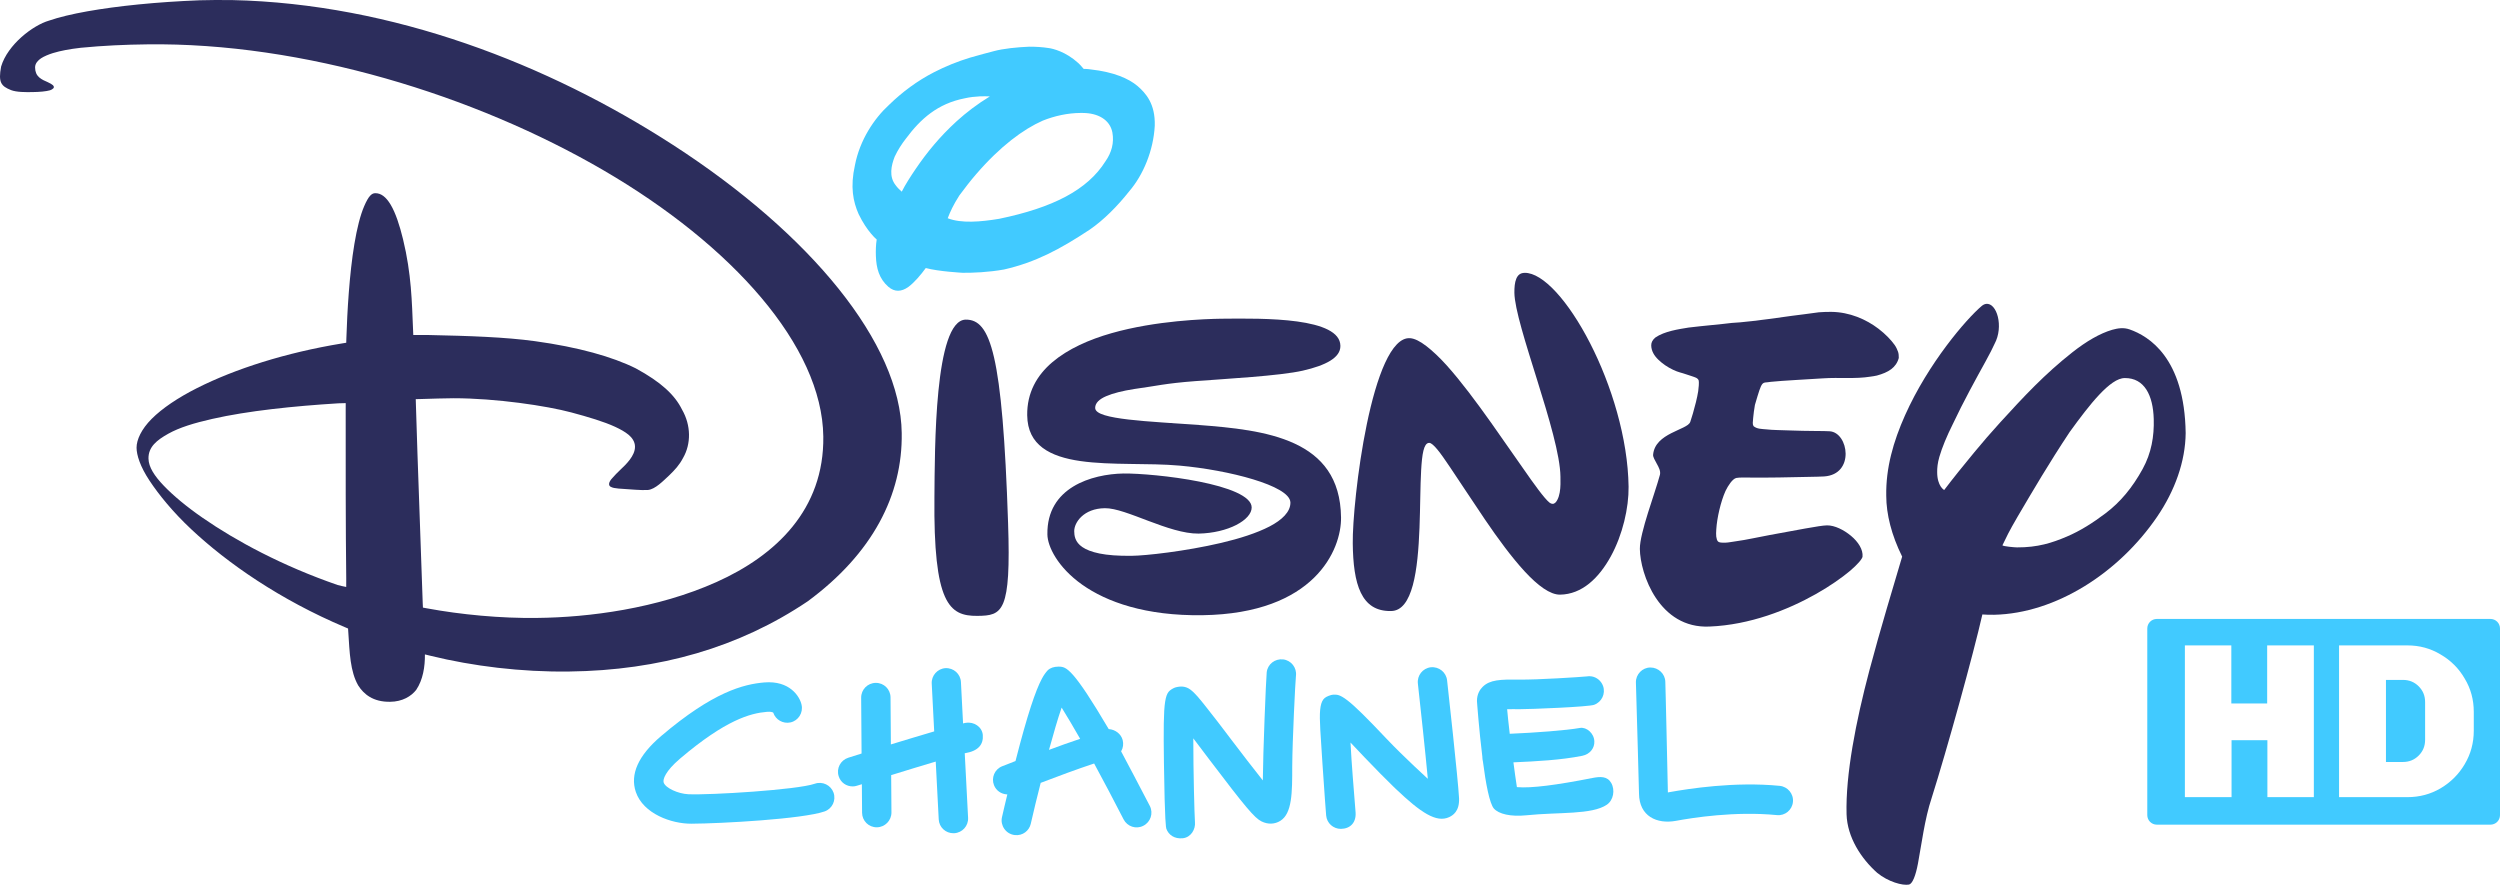 <?xml version="1.0" encoding="UTF-8"?>
<svg width="800" height="283.13" version="1.1" xmlns="http://www.w3.org/2000/svg">
	<g fill="#2c2d5c">
		<path d="m487.89 87.085 4e-3 0.225c2.885-0.051 6.428 2.219 10.084 6.197 3.656 3.978 7.426 9.64 10.834 16.281 6.816 13.281 12.133 30.477 12.336 45.962 0.078 6.747-1.886 15.367-5.692 22.297-3.806 6.93-9.218 12.147-16.246 12.238-3.16 0.042-7.129-2.905-11.302-7.423-4.173-4.517-8.614-10.571-12.726-16.631-4.112-6.061-8.053-12.129-11.136-16.684-1.542-2.278-2.946-4.334-4.057-5.671-0.555-0.668-1.049-1.197-1.485-1.565-0.435-0.368-0.809-0.596-1.186-0.592-0.45 4e-3 -0.835 0.28-1.123 0.711-0.288 0.431-0.51 1.028-0.696 1.776-0.371 1.496-0.587 3.754-0.73 6.271-0.286 5.033-0.271 11.723-0.526 18.411-0.256 6.688-0.784 13.376-2.141 18.373-0.679 2.499-1.566 4.572-2.711 6.01-1.145 1.437-2.526 2.24-4.265 2.257v8.7e-4c-4.835 0.072-7.809-2.063-9.656-5.862-1.847-3.8-2.516-9.282-2.581-15.798v-8.8e-4c-0.098-6.545 1.405-23.236 4.499-38.147 1.547-7.456 3.493-14.471 5.825-19.55 1.166-2.54 2.429-4.594 3.772-5.974 1.343-1.38 2.745-2.08 4.234-1.98 1.443 0.094 3.214 0.986 5.187 2.504 1.973 1.517 4.253 3.65 6.533 6.189 4.56 5.077 9.547 11.772 14.259 18.414 4.712 6.642 9.203 13.23 12.677 18.099 1.737 2.434 3.232 4.438 4.406 5.811 0.587 0.686 1.092 1.215 1.518 1.565 0.213 0.175 0.406 0.254 0.59 0.338 0.184 0.084 0.527 0.127 0.709 0.073l4e-3 -8.7e-4 3e-3 -8.8e-4c0.623-0.208 0.93-0.653 1.273-1.297 0.343-0.645 0.574-1.442 0.734-2.298 0.321-1.712 0.25-3.661 0.236-5.045-0.068-6.861-3.737-19.009-7.393-30.759-1.828-5.875-3.655-11.645-5.029-16.581-1.375-4.937-2.293-9.052-2.318-11.562-0.016-1.661 0.115-3.277 0.599-4.446 0.484-1.169 1.266-1.892 2.689-1.905z"/>
		<path d="m585.96 99.796v0.002c-0.839-0.006-3.069 0.035-3.93 0.135-3.241 0.496-6.144 0.77-8.742 1.145-10.813 1.561-16.362 2.137-19.112 2.258-3.297 0.423-9.078 0.906-13.82 1.482-3.074 0.513-7.715 1.149-10.666 3.207-0.861 0.739-1.304 1.552-1.295 2.471 0.017 1.784 0.915 3.298 2.284 4.613 1.371 1.316 2.846 2.327 4.723 3.229 1.726 0.829 2.66 0.907 4.16 1.44 0.749 0.266 2.711 0.852 3.194 1.106 0.418 0.22 0.766 0.538 0.843 0.937v4e-3c0.116 0.563-0.01 2.319-0.173 3.366-0.163 1.046-0.426 2.273-0.728 3.514-0.604 2.479-1.361 5.004-1.785 6.226v5e-3c-0.254 0.779-1.1 1.286-2.229 1.853-1.121 0.563-2.524 1.138-3.914 1.853-1.389 0.715-2.749 1.552-3.809 2.655-1.06 1.103-1.816 2.48-1.968 4.224v5e-3c-0.029 0.394 0.13 0.815 0.355 1.306 0.225 0.491 0.529 1.039 0.845 1.601 0.628 1.117 1.244 2.29 0.999 3.436l6e-3 -0.011-6e-3 0.021v9e-3l-5e-3 0.022v-9e-3c-0.81 3.049-2.43 7.699-3.844 12.239-1.415 4.544-2.615 8.979-2.587 11.503v0.004c0.039 3.97 1.582 10.4 5.136 15.714 3.553 5.312 9.088 9.514 17.169 9.134 12.888-0.518 25.066-5.336 34.064-10.423 4.499-2.544 8.203-5.155 10.8-7.325 1.298-1.085 2.268-2.06 2.973-2.856 0.356-0.402 0.62-0.772 0.801-1.065 0.09-0.147 0.16-0.275 0.211-0.38 0.05-0.106 0.084-0.166 0.098-0.286v-4e-3c0.234-2.264-1.374-4.762-3.686-6.691-2.314-1.93-5.254-3.37-7.667-3.347-1.204 0.012-3.674 0.424-7.016 1.013-3.342 0.589-7.354 1.354-11.271 2.067-3.917 0.713-7.632 1.584-10.595 1.967-1.29 0.166-2.695 0.471-3.659 0.494-0.482 0.011-1.149-2e-3 -1.474-0.046-0.341-0.046-0.651-0.138-0.848-0.309l-0.012-0.012c-0.317-0.291-0.494-0.945-0.579-1.579-0.084-0.628-0.041-1.411 0.013-2.306 0.105-1.79 0.459-4.016 0.98-6.225 0.521-2.208 1.209-4.397 1.991-6.114 0.797-1.645 2.21-3.843 3.434-4.123 1.042-0.216 3.337-0.119 4.728-0.121 2.902-4e-3 5.775 0.042 8.947-0.035 6.343-0.154 12.697-0.203 14.411-0.326 2.493-0.166 4.213-1.125 5.315-2.47 1.104-1.346 1.594-3.092 1.58-4.84-0.014-1.748-0.534-3.492-1.427-4.816-0.891-1.321-2.147-2.219-3.646-2.328l-5e-3 -8.7e-4h-0.01c-1.568-0.131-7.25-0.036-12.729-0.264-2.74-0.114-5.546-0.104-7.617-0.352-1.49-0.135-2.934-0.106-4.029-1.024-0.396-0.686-0.202-1.288-0.121-2.622 0.09-1.111 0.328-2.84 0.561-4.169 2.483-8.468 2.083-6.833 5.104-7.391 3.49-0.382 12.39-0.819 16.567-1.107 5.381-0.369 10.374 0.249 15.344-0.557 0.695-0.056 1.338-0.232 2.011-0.345 3.689-1.006 6.163-2.506 7.01-5.624 0.038-0.595-0.063-1.529-0.227-1.958-0.25-0.64-0.516-1.392-1.095-2.204-1.157-1.624-2.933-3.484-5.171-5.192-3.912-2.986-9.228-5.347-15.139-5.4v-8.74e-4c0-1.7e-5 -5e-3 1.8e-5 -8e-3 0-5e-3 -2.6e-5 -8e-3 -0.002-0.01-0.002z"/>
		<path d="m635.54 97.245c-0.458 0.061-0.935 0.282-1.42 0.691-4.922 4.176-17.026 18.228-24.477 34.888-3.806 8.509-6.201 16.977-6.044 25.836 0.015 5.909 1.671 12.546 5.09 19.455-2.569 8.728-7.09 23.565-10.502 36.489-4.311 16.328-7.627 33.221-7.285 45.967 0.218 7.345 4.657 14.171 9.804 18.739 3.512 2.879 8.128 4.145 10.18 3.752 1.124-0.281 2.134-2.855 2.866-6.76 1.1-5.864 2.156-14.326 4.365-20.908 4.957-15.676 13.407-46.22 16.24-58.768 1.246 0.106 2.442 0.112 3.808 0.099 19.74-0.446 39.905-13.464 52.117-31.37 5.689-8.342 9.035-17.678 9.133-26.757-0.331-24.194-11.898-31.068-17.917-33.177-1.943-0.681-3.759-0.395-5.595 0.114-3.951 1.163-8.288 3.699-12.745 7.209-8.861 6.98-15.46 14.069-23.123 22.461-2.869 3.142-5.621 6.341-8.226 9.493-3.518 4.258-6.767 8.276-9.669 12.11 0 0-2.242-1.174-2.242-5.714-0.018-1.301 0.129-2.936 0.69-4.868 0.875-3.016 2.384-6.665 4.314-10.519 3.307-7.055 7.536-14.711 10.531-20.141 1.294-2.346 2.269-4.279 2.819-5.511 3.027-5.592 0.715-13.271-2.713-12.811zm44.398 23.734c6.299-0.046 9.05 5.54 9.26 13.146 0.151 5.47-0.726 10.808-3.555 15.954-3.296 5.996-7.125 10.592-11.849 14.162-4.04 3.054-8.084 5.627-12.425 7.472-4.728 2.009-9.3 3.483-15.931 3.451-0.797-9e-3 -4.221-0.3-4.667-0.651l1.833-3.737c0.681-1.388 1.645-3.002 3.103-5.568 4.869-8.264 9.935-16.941 16.586-26.95 6.387-8.834 13.002-17.302 17.646-17.277z"/>
		<path d="m74.259 0.027c-3.601-0.031-7.068-0.058-10.33 0.06-13.908 0.541-26.387 1.831-35.99 3.538-4.802 0.854-9.136 1.893-12.245 2.971-5.198 1.501-13.258 7.708-15.336 14.698-0.955 5.048-0.032 6.263 3.184 7.542 1.739 0.677 4.728 0.676 6.884 0.629l0.01-1e-3h0.01c2.158-0.021 4.275-0.208 5.527-0.565 0.626-0.179 1.02-0.566 1.16-0.698 0.21-0.372 0.096-0.584-0.196-0.937-0.305-0.263-0.942-0.672-1.719-1.001-0.677-0.287-1.867-0.776-2.702-1.522-0.835-0.746-1.274-1.757-1.288-3.164-0.013-1.323 1.004-2.311 1.902-2.917 0.897-0.606 2.529-1.283 3.794-1.668 2.53-0.768 5.275-1.277 8.934-1.704 7.303-0.705 14.193-1.011 21.228-1.092 49.822-0.668 104.73 16.226 146.06 40.314 41.14 23.978 69.948 56.254 70.313 85.167 0.3 23.38-15.187 38.059-34.179 46.577-18.989 8.517-40.947 11.317-57.322 11.48-11.667 0.175-24.546-1.065-35.258-3.05l-1.361-0.251-0.065-1.382c-0.495-15.794-1.635-44.465-2.181-63.567l-0.05-1.752 1.753-0.044c3.717-0.092 7.324-0.252 10.322-0.252h3e-3c13.595 0 29.802 2.428 37.682 4.539 5.502 1.474 10.513 2.977 14.028 4.601 1.758 0.812 3.199 1.632 4.306 2.545 1.107 0.913 2.039 2.224 2.061 3.743 0.08 3.019-2.995 5.868-4.702 7.482-0.912 0.891-1.858 1.803-2.518 2.603-1.304 1.35-1.433 2.572-0.317 2.931 0.496 0.246 1.027 0.327 2.315 0.467 4.026 0.242 7.062 0.597 9.393 0.448 2.328-0.258 4.809-2.847 6.849-4.745 1.729-1.686 3.172-3.211 4.374-5.523 2.592-4.49 2.56-10.432-0.335-15.446-2.317-4.709-6.706-8.804-14.79-13.198-7.5-3.731-18.438-6.808-32.279-8.707-9.52-1.307-20.915-1.69-34.156-1.971-1.593-3e-3 -3.185-4e-3 -4.778-7e-3l-0.072-1.689c-0.377-8.853-0.498-17.805-3.213-28.967-1.09-4.482-2.388-8.403-3.938-11.01-1.549-2.605-3.174-3.723-4.925-3.705-0.503 0.008-0.994 0.119-1.631 0.78-0.638 0.662-1.271 1.851-1.91 3.321-1.278 2.939-2.341 7.247-3.151 12.097-1.621 9.701-2.296 21.711-2.568 30.117l-0.047 1.538-1.416 0.233c-17.887 2.934-34.106 8.109-46.355 14.289-6.125 3.09-11.139 6.487-14.474 9.823-3.334 3.336-4.854 6.716-4.854 9.25v8e-3c0.022 2.325 1.124 5.963 4.148 10.524 3.024 4.561 7.479 10.04 13.295 15.502 11.631 10.924 28.49 22.63 49.246 31.399l0.992 0.42 0.07 1.075c0.432 6.629 0.591 12.651 3.184 17.155 1.737 2.72 4.692 5.305 10.214 5.219h0.01c3.903-0.039 6.735-1.76 8.334-3.82 2.164-3.214 2.818-7.388 2.782-11.341l1.903 0.466c13.409 3.283 28.887 5.215 44.266 5.008 28.847-0.35 54.359-7.67 76.341-22.474 20.727-15.273 30.385-34.034 30.068-53.847-0.341-28.618-29.001-63.611-73.228-92.209-39.967-25.843-89.619-45.188-141.07-46.334zm36.371 128.97-9e-3 2.224c-0.019 16.023-0.012 38.633 0.175 54.023l-7e-3 2.585c-0.919-0.162-1.838-0.393-2.756-0.629-17.768-6.144-32.515-14.12-43.122-21.453-5.351-3.7-9.541-7.23-12.51-10.333-2.969-3.103-4.83-5.928-4.885-8.649-0.076-3.758 2.693-5.935 6.304-7.957 3.611-2.022 8.302-3.44 14.081-4.753 11.419-2.595 26.045-4.108 40.366-4.994z"/>
		<path d="m390.81 101.99c6.892-0.075 16.448-0.193 24.272 0.877 3.912 0.535 7.392 1.371 9.874 2.639 2.482 1.268 3.949 2.931 3.971 5.185 0.019 1.89-1.124 3.426-3.222 4.73s-5.138 2.345-8.799 3.183c-7.322 1.677-24.619 2.61-34.435 3.358-9.816 0.748-12.379 1.555-19.539 2.526-3.694 0.58-6.777 1.347-8.961 2.294-1.092 0.474-1.961 1.006-2.568 1.623-0.606 0.617-0.948 1.33-0.95 2.119v8.8e-4 8.7e-4c-4e-3 0.525 0.321 0.985 0.847 1.36 0.527 0.376 1.271 0.695 2.205 0.982 1.868 0.574 4.5 1.014 7.628 1.384 6.256 0.739 14.489 1.139 22.431 1.74 10.591 0.807 21.949 1.892 30.665 5.929 8.716 4.038 14.747 10.978 14.901 23.642 0.153 10.339-8.454 30.791-44.349 31.304-18.203 0.258-30.673-4.244-38.493-9.78-7.82-5.536-11.086-12.237-11.124-16.076v-8.8e-4c-0.114-7.553 3.425-12.348 8.275-15.319 4.85-2.97 11.025-4.085 16.107-4.171 4.837-0.047 15.123 0.78 24.181 2.585 4.529 0.903 8.755 2.051 11.834 3.447 1.54 0.698 2.791 1.459 3.649 2.268 0.857 0.809 1.315 1.653 1.324 2.549 0.019 1.978-1.85 4.044-4.947 5.627-3.097 1.583-7.383 2.671-12.052 2.756-4.695 0.057-10.512-1.983-15.979-4.039-5.467-2.057-10.568-4.135-13.989-4.089-6.805 0.067-9.844 4.576-9.817 7.378 0.013 1.326 0.204 3.443 2.608 5.064 2.405 1.621 6.905 2.93 15.853 2.791 4.34-0.042 17.021-1.421 28.593-4.137 5.786-1.358 11.354-3.127 15.436-5.243 2.041-1.058 3.673-2.215 4.852-3.49 1.18-1.275 1.856-2.678 1.841-4.194v-6e-3c-0.023-0.711-0.374-1.4-0.97-2.057-0.596-0.657-1.441-1.29-2.492-1.905-2.103-1.231-5.034-2.388-8.452-3.429-6.836-2.081-15.619-3.691-23.546-4.398-9.771-0.884-21.965-0.054-31.717-1.455-4.876-0.7-9.082-1.959-12.119-4.239-3.036-2.28-4.872-5.567-4.931-10.428-0.084-7.222 3.085-12.771 8.072-16.999 4.987-4.228 11.747-7.22 18.901-9.257 14.307-4.074 29.969-4.54 35.132-4.632z"/>
		<path d="m309.02 102.28c-10.063 0.21-9.861 41.701-10.004 56.728-0.342 34.208 4.719 38.16 13.739 38.072 8.061-0.078 10.801-1.094 9.83-29.726-1.797-54.367-5.649-65.151-13.565-65.074"/>
	</g>
	<g fill="#41caff">
		<path d="m329.31 14.942c-3.86 0.169-8.17 0.587-11.309 1.434-2.15 0.517-4.317 1.173-7.58 2.068-3.982 1.208-7.914 2.805-11.524 4.664-5.385 2.773-10.132 6.3-14.358 10.406-4.836 4.409-9.417 11.334-10.962 19.362-1.545 6.926-0.584 11.638 1.184 15.638 2.736 5.67 5.784 8.124 5.784 8.124-0.264 1.607-0.329 3.606-0.261 5.299 0.133 3.881 1.028 7.237 3.973 9.816 2.046 1.776 4.196 1.632 6.397 0.085 1.908-1.404 4.054-3.926 5.592-6.066 4.133 1.124 11.832 1.522 11.832 1.522 3.191 0.028 8.265-0.16 13.231-1.059 10.073-2.31 17.791-6.41 27.356-12.721 4.467-3.05 8.955-7.587 12.627-12.232 4.578-5.315 7.803-13.129 8.229-21.029 0.212-7.084-2.906-10.461-5.521-12.736-2.817-2.38-7.624-4.489-14.975-5.3-0.905-0.165-2.263-0.173-2.263-0.173s-1.033-1.263-1.751-1.902c-4.003-3.621-8.052-4.569-9.389-4.758-2.194-0.341-4.137-0.44-6.311-0.441zm-12.547 15.901c-4.113 2.512-7.595 5.196-10.622 7.94-5.474 5.002-9.593 10.08-13.115 15.262-1.608 2.367-3.271 4.934-4.463 7.287-0.57-0.491-1.452-1.341-1.909-2.003-2.3-2.821-1.425-6.439-0.356-9.193 1.046-2.218 2.291-4.122 3.642-5.848 4.632-6.22 10.074-11.115 18.726-12.822 1.851-0.416 3.205-0.532 4.891-0.634 0.978-0.035 2.262-0.037 3.205 0.012zm29.023 5.297 0.776 0.007c4.69 0.031 8.614 2.086 9.406 6.262 0.586 3.3-0.245 6.387-2.22 9.207-5.761 9.173-16.801 14.833-34.009 18.398-5.917 0.985-12.128 1.521-16.47-0.178 0.812-2.116 1.715-4.139 3.718-7.287 1.767-2.372 3.527-4.677 5.384-6.815 7.742-8.974 15.091-14.382 21.326-17.139 3.765-1.496 7.908-2.43 12.089-2.455z"/>
		<path d="m338.7 213.32c-1.472 0.016-2.629 0.402-3.444 1.193-0.581 0.641-1.181 1.406-1.858 2.677-2.012 3.776-4.588 11.303-8.42 26.277l-0.016 0.065-0.064 0.025c-1.19 0.464-2.174 0.854-2.893 1.138s-1.155 0.456-1.3 0.501l0.01-4e-3c-2.434 0.951-3.585 3.696-2.629 6.081v8.8e-4c0.693 1.754 2.318 2.821 4.104 2.929l0.156 9e-3 -0.036 0.153c-0.538 2.268-1.123 4.631-1.683 7.161v8.8e-4c-0.59 2.527 1.162 5.358 4.102 5.694 2.541 0.291 4.611-1.41 5.111-3.59 0.982-4.245 2.034-8.707 3.16-13.05l0.017-0.066 0.063-0.024c5.147-1.979 11.618-4.375 16.938-6.139l0.105-0.035 0.052 0.097c3.105 5.74 6.382 11.937 9.367 17.775v8.8e-4c1.191 2.315 4.01 3.259 6.325 2.051v-8.7e-4c2.314-1.161 3.255-4 2.088-6.314-3.522-6.748-6.529-12.512-9.169-17.434l-0.035-0.065 0.037-0.063c0.602-1.033 0.781-2.274 0.466-3.542-0.53-2.032-2.429-3.36-4.404-3.514l-0.069-6e-3 -0.034-0.059c-5.627-9.542-9.011-14.543-11.28-17.144-1.135-1.3-1.989-1.998-2.7-2.369-0.711-0.37-1.468-0.42-2.068-0.414zm1.026 13.113 0.145 0.231c1.584 2.513 3.526 5.853 5.697 9.62l0.08 0.14-0.153 0.051c-3.092 1.024-6.386 2.198-9.578 3.399l-0.242 0.09 0.07-0.248c1.425-5.146 2.728-9.688 3.89-13.025z"/>
		<path d="m244.59 218.38c4.041-0.333 6.866 0.775 8.762 2.306 1.895 1.531 2.861 3.496 3.154 4.861 0.558 2.558-1.04 5.076-3.568 5.63-2.39 0.507-4.744-0.868-5.486-3.092l-0.016-0.048-0.045-0.025c-0.249-0.136-0.83-0.327-2.003-0.223h-8.7e-4c-5.274 0.441-13.177 2.578-27.749 14.95-2.391 2.035-3.78 3.704-4.537 4.987-0.757 1.283-0.895 2.175-0.724 2.689v8.7e-4c0.308 0.905 1.458 1.775 2.936 2.468s3.296 1.195 4.969 1.271c3.525 0.151 12.211-0.199 20.734-0.831 4.261-0.316 8.481-0.702 11.989-1.132s6.3-0.902 7.738-1.401c2.457-0.859 5.138 0.441 6 2.878h-8.7e-4c0.863 2.486-0.453 5.166-2.909 6.001-3.458 1.2-11.715 2.175-20.291 2.845-8.577 0.671-17.491 1.045-22.316 1.071-3.159 0.017-7.01-0.773-10.363-2.442-3.353-1.669-6.203-4.214-7.395-7.7-0.962-2.847-0.765-5.763 0.587-8.756 1.352-2.993 3.864-6.059 7.53-9.171 16.607-14.123 26.357-16.572 33.007-17.137z"/>
		<path d="m302.58 213.81c2.572-0.122 4.783 1.84 4.919 4.435l0.681 13.266 0.165-0.057c0.271-0.094 0.523-0.119 0.741-0.146l6e-3 -8.7e-4c2.546-0.425 5.175 1.276 5.404 3.883 0.117 1.534-0.242 2.804-1.15 3.788-0.909 0.985-2.382 1.689-4.512 2.046l-0.116 0.019 1.07 20.655c0.136 2.595-1.856 4.79-4.453 4.935-0.069 6.5e-4 -0.117 8.7e-4 -0.21 2e-3 -2.503 0.027-4.595-1.888-4.731-4.413v-8.8e-4l-0.961-18.518-0.16 0.048c-4.197 1.248-9.137 2.744-14.005 4.263l-0.093 0.029 0.088 11.945c0.019 2.572-2.07 4.723-4.665 4.751-2.62 0.029-4.713-2.075-4.732-4.648l-0.068-9.142-0.168 0.053c-0.48 0.149-0.959 0.298-1.389 0.423l-4e-3 8.8e-4 -4e-3 2e-3c-0.461 0.167-0.926 0.218-1.348 0.223-2.035 0.022-3.889-1.24-4.512-3.268v-0.002c-0.79-2.495 0.591-5.102 3.065-5.902 0.889-0.275 2.351-0.746 4.173-1.319l0.092-0.03-0.131-17.856c-0.019-2.621 2.068-4.723 4.665-4.751 2.621-0.029 4.713 2.05 4.732 4.648l0.111 15.051 0.168-0.051c4.532-1.371 9.399-2.866 13.594-4.09l0.1-0.029-0.79-15.309c-0.136-2.57 1.858-4.79 4.428-4.935z"/>
		<path d="m410.57 211c2.587 0.291 4.464 2.651 4.135 5.261v8.8e-4c-0.053 0.429-0.149 1.923-0.266 4.077s-0.255 4.957-0.388 7.963c-0.266 6.013-0.512 12.838-0.536 16.922v8.7e-4c0 4.152 3e-3 7.938-0.479 10.974-0.483 3.036-1.447 5.307-3.357 6.484-1.787 1.097-3.929 1.181-5.98 0.171-2.248-1.095-5.089-4.473-16.938-20.096v-8.7e-4c-1.442-1.923-3.079-4.087-4.667-6.178l-0.236-0.311v0.39c-5e-3 10.165 0.36 23.956 0.528 26.437v5e-3c0.115 1.075-0.186 2.294-0.853 3.273-0.667 0.979-1.692 1.718-3.039 1.867-2.699 0.275-4.574-1.099-5.274-3.069-1.6e-4 -3.3e-4 0-6.5e-4 0-8.8e-4 -0.026-0.094-0.064-0.213-0.118-0.666-0.055-0.46-0.122-1.248-0.195-2.635-0.146-2.775-0.312-7.95-0.448-17.725-0.144-10.68-0.116-16.384 0.383-19.574 0.249-1.595 0.602-2.566 1.122-3.203 0.456-0.559 1.289-1.06 2.034-1.355v-8.7e-4c1.774-0.512 3.385-0.474 4.907 0.65 1.523 1.124 3.048 3.046 4.892 5.365v8.7e-4c2.366 2.929 5.347 6.871 8.499 11.03 2.884 3.799 6.646 8.703 9.578 12.382l0.232 0.29 4e-3 -0.371c0.024-4.003 0.272-12.001 0.545-19.276 0.136-3.638 0.279-7.095 0.402-9.783 0.124-2.688 0.23-4.616 0.289-5.162 0.282-2.586 2.611-4.405 5.226-4.137z"/>
		<path d="m457.85 213.53c2.603-0.274 4.953 1.601 5.22 4.196l0.262-0.013-0.262 0.014c0.149 1.303 3.541 31.903 3.826 37.696 0.091 2.147-0.429 3.523-1.102 4.433-0.673 0.91-1.503 1.358-2.063 1.625-3e-4 1.4e-4 0-1.5e-4 0 0v8.7e-4c-2.053 0.94-4.303 0.595-7.074-0.954-2.771-1.55-6.043-4.307-10.077-8.151v-8.7e-4l-0.701-0.675c-2.101-2.024-5.822-5.787-9.255-9.382-1.233-1.303-2.787-2.951-4.215-4.447l-0.244-0.256 0.018 0.353c0.312 6.236 0.999 14.364 1.606 22.028 0.214 3.242-1.701 5.201-4.693 5.244-2.437 0.013-4.506-1.809-4.728-4.287v-2e-3c-1.6e-4 -2e-3 -0.658-8.365-1.194-16.754-0.538-8.707-1.031-13.931-0.726-17.041 0.152-1.555 0.473-2.596 1.012-3.327 0.538-0.73 1.421-1.085 2.499-1.421 0.724-0.194 1.775-0.124 2.202-9e-3 0.813 0.218 1.758 0.756 3.009 1.718 2.502 1.924 6.203 5.601 12.418 12.177v8.7e-4c3.219 3.382 6.318 6.354 8.253 8.188v-8.7e-4l0.7 0.675c1.042 1.015 2.566 2.438 4.114 3.838l0.25 0.226-0.032-0.336c-0.803-8.586-2.275-22.188-3.147-30.093v-8.7e-4c-0.315-2.62 1.55-4.965 4.127-5.262z"/>
		<path d="m509.36 216.45c1.618 0.289 3.019 1.419 3.615 3.059 0.868 2.468-0.408 5.154-2.882 6.038-0.201 0.072-0.693 0.16-1.378 0.244-0.685 0.084-1.571 0.168-2.594 0.25-2.047 0.164-4.648 0.319-7.314 0.454-5.33 0.271-10.924 0.458-12.881 0.457-0.683-0.021-2.162-0.037-3.498-5e-3l-0.142 3e-3 0.013 0.141c0.237 2.514 0.339 3.61 0.805 7.598l0.013 0.121 0.122-5e-3c7.931-0.333 17.915-1.069 22.391-1.87l-3e-3 8.8e-4c2.058-0.334 4.494 1.717 4.561 4.321v4e-3c0.109 2.013-1.302 4.09-3.884 4.601-6.669 1.339-14.741 1.777-21.867 2.08l-0.145 6e-3 0.021 0.144c0.256 1.834 0.849 6.481 1.08 7.686l0.02 0.098 0.099 8e-3c4.427 0.39 12.517-0.648 23.999-2.912 1.315-0.26 2.524-0.414 3.554-0.228 1.03 0.185 1.881 0.696 2.528 1.8 1.291 2.278 0.718 5.525-1.411 6.967-2.384 1.617-6.206 2.207-10.741 2.512-4.535 0.305-9.782 0.334-15.025 0.871-5.018 0.508-8.821-0.406-10.38-2.174-0.663-0.754-1.339-2.787-1.93-5.483-0.591-2.696-1.118-6.065-1.568-9.542v-8e-3c-0.076-0.391-0.172-0.792-0.175-1.208 0-0.073 0-0.12-3e-3 -0.217v-0.015c-0.541-4.396-0.974-8.842-1.272-12.207-0.149-1.683-0.264-3.095-0.342-4.095-0.039-0.5-0.068-0.898-0.088-1.174-0.01-0.138-0.018-0.247-0.022-0.323-5e-3 -0.076-7e-3 -0.133-7e-3 -0.12-0.016-2.233 0.994-3.727 1.817-4.534v-8.7e-4c1.17-1.157 2.593-1.751 4.469-2.052 1.876-0.301 4.198-0.303 7.132-0.27 5.983 0.089 19.846-0.831 21.639-1.012l5e-3 -8.7e-4 5e-3 -8.8e-4c0.566-0.103 1.129-0.1 1.669-4e-3z"/>
		<path d="m528.11 213.6c2.562-0.014 4.744 2.014 4.793 4.593v4e-3c0.015 0.307 0.068 2.371 0.14 5.35 0.072 2.979 0.162 6.881 0.255 10.898 0.184 8.034 0.372 16.523 0.422 18.981l5e-3 0.18 0.17-0.057c0.128-0.043 0.288-0.068 0.503-0.093h5e-3l5e-3 -8.8e-4c5.877-1.044 20.645-3.398 35.075-1.984 2.587 0.244 4.512 2.555 4.257 5.136v8.7e-4c-0.232 2.582-2.536 4.492-5.123 4.225-13.459-1.304-26.967 0.846-32.346 1.84-3.035 0.554-5.969 0.185-8.144-1.223-2.175-1.408-3.608-3.85-3.645-7.505-0.018-1.78-0.657-24.038-0.991-35.536-0.073-2.602 2.042-4.795 4.624-4.809z"/>
		<path d="m690.19 198.06c-1.695 0-3.06 1.365-3.06 3.06v59.712c0 1.695 1.365 3.06 3.06 3.06h106.75c1.695 0 3.06-1.365 3.06-3.06v-59.712c0-1.695-1.365-3.06-3.06-3.06zm8.972 8.468h14.864v18.587h11.468v-18.587h14.936v48.559h-14.866v-18.221h-11.466v18.221h-14.936zm49.338 0h21.872c3.87 0 7.409 0.968 10.618 2.903 3.256 1.888 5.829 4.459 7.716 7.715 1.935 3.209 2.903 6.75 2.903 10.619v6.087c0 3.87-0.968 7.433-2.903 10.689-1.888 3.209-4.46 5.78-7.716 7.715-3.209 1.888-6.748 2.831-10.618 2.831h-21.872zm15.006 11.043v26.262h5.45c1.982 0 3.657-0.684 5.025-2.053 1.369-1.369 2.054-3.045 2.054-5.027v-12.103c0-1.982-0.686-3.659-2.054-5.027-1.369-1.369-3.043-2.053-5.025-2.053z"/>
	</g>
</svg>
